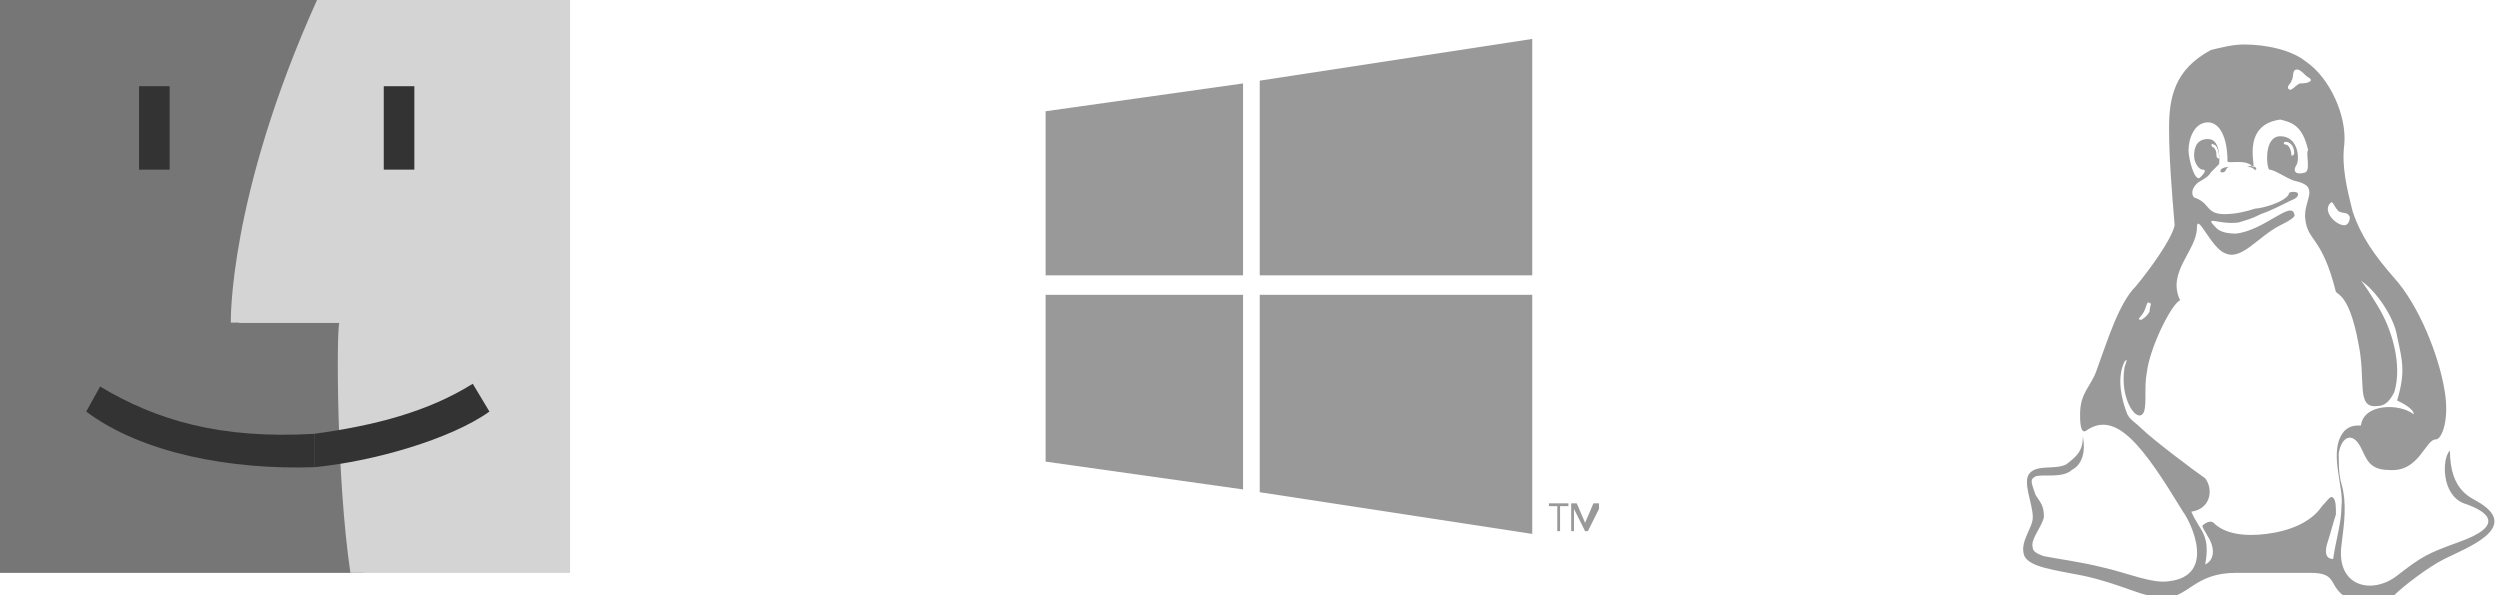 <?xml version="1.0" encoding="utf-8"?>
<!-- Generator: Adobe Illustrator 18.1.0, SVG Export Plug-In . SVG Version: 6.00 Build 0)  -->
<!DOCTYPE svg PUBLIC "-//W3C//DTD SVG 1.1//EN" "http://www.w3.org/Graphics/SVG/1.1/DTD/svg11.dtd">
<svg version="1.1" id="Content" xmlns="http://www.w3.org/2000/svg" xmlns:xlink="http://www.w3.org/1999/xlink" x="0px" y="0px"
	 viewBox="0 0 89.9 21.4" enable-background="new 0 0 89.9 21.4" xml:space="preserve">
<g>
	<g id="Winlogo_2_">
		<g id="TM_2_">
			<path fill="#999999" d="M56.4,18.2h-0.3v0.9H56v-0.9h-0.3v-0.1h0.7V18.2z"/>
			<path fill="#999999" d="M57.6,19.1h-0.1v-0.7c0-0.1,0-0.1,0-0.2h0c0,0,0,0.1,0,0.1l-0.4,0.8H57l-0.4-0.8c0,0,0-0.1,0-0.1h0
				c0,0,0,0.1,0,0.2v0.7h-0.1v-1h0.2l0.3,0.7c0,0.1,0,0.1,0,0.1h0c0-0.1,0-0.1,0-0.1l0.3-0.7h0.2V19.1z"/>
		</g>
		<polygon fill="#999999" points="55.1,9.9 55.1,1.4 45.3,2.9 45.3,9.9 		"/>
		<polygon fill="#999999" points="44.7,3 37.6,4 37.6,9.9 44.7,9.9 		"/>
		<polygon fill="#999999" points="37.6,10.6 37.6,16.6 44.7,17.6 44.7,10.6 		"/>
		<polygon fill="#999999" points="45.3,17.7 55.1,19.2 55.1,10.6 45.3,10.6 		"/>
	</g>
	<g>
		<path fill-rule="evenodd" clip-rule="evenodd" fill="#767676" d="M0,0h11.7C8.2,8,8.6,11.6,8.6,11.6h3.8c-0.1,0.4-0.3,5.3,0.7,9H0
			L0,0L0,0z"/>
		<path fill-rule="evenodd" clip-rule="evenodd" fill="#D4D4D4" d="M20.6,20.6h-8c-0.5-3.4-0.5-8.6-0.4-9H8.3c0,0-0.1-4.5,3.1-11.6
			h9.1V20.6L20.6,20.6z"/>
		<polygon fill-rule="evenodd" clip-rule="evenodd" fill="#333333" points="13.8,3.1 14.9,3.1 14.9,6.1 13.8,6.1 13.8,3.1 		"/>
		<polygon fill-rule="evenodd" clip-rule="evenodd" fill="#333333" points="5,3.1 6.1,3.1 6.1,6.1 5,6.1 5,3.1 		"/>
		<path fill-rule="evenodd" clip-rule="evenodd" fill="#333333" d="M11.3,15.6c-3.4,0.2-5.7-0.5-7.7-1.7l-0.5,0.9
			c2,1.5,5.2,2.1,8.2,2L11.3,15.6L11.3,15.6z"/>
		<path fill-rule="evenodd" clip-rule="evenodd" fill="#333333" d="M11.3,16.8c2.1-0.2,4.9-1,6.3-2L17,13.8c-1.6,1-3.5,1.5-5.7,1.8"
			/>
	</g>
	<g>
		<path fill-rule="evenodd" clip-rule="evenodd" fill="#999999" d="M78.8,18.4c0.7-0.1,0.8-0.8,0.5-1.2C79,17,77.4,15.8,77,15.4
			c-0.2-0.2-0.4-0.3-0.5-0.5c-0.2-0.5-0.4-1.3-0.1-1.9c0.1-0.1,0.1-0.1,0,0.2c-0.2,1.2,0.5,2.1,0.7,1.6c0.1-0.3,0-0.9,0.1-1.4
			c0.1-0.9,0.9-2.5,1.2-2.6C77.9,9.8,79,9,79,8.2c0-0.6,0.5,0.7,1,0.9c0.6,0.3,1.2-0.6,2-1c0.2-0.1,0.6-0.3,0.5-0.4
			c-0.1-0.5-1.1,0.6-2.1,0.7c-0.4,0-0.6-0.1-0.7-0.2c-0.5-0.5,0.1-0.1,0.8-0.2c0.3-0.1,0.4-0.1,0.8-0.3c0.3-0.1,0.7-0.3,1.1-0.5
			c0.3-0.1,0.3-0.3,0.1-0.3c-0.1,0-0.2,0-0.2,0.1c-0.2,0.3-1,0.5-1.2,0.5c-0.3,0.1-0.7,0.2-1.1,0.2c-0.7,0-0.5-0.4-1.1-0.6
			c-0.1-0.1-0.1-0.3,0.1-0.5c0.1-0.1,0.4-0.2,0.5-0.4c0,0,0.2-0.2,0.3-0.3c0,0,0.1-0.9-0.4-0.9c-0.4,0-0.5,0.3-0.5,0.6
			c0,0.3,0.2,0.5,0.3,0.5c0.2,0,0,0.2-0.1,0.3c-0.2,0.1-0.4-0.7-0.4-1c0-0.4,0.2-1,0.7-1c0.4,0,0.7,0.5,0.7,1.4
			c0,0.1,0.7-0.1,0.9,0.2c0.2,0.2-0.5-1.5,1-1.7c0.4,0.1,0.8,0.2,1,1.1c-0.1,0.1,0.1,0.7-0.1,0.8c-0.3,0.1-0.5,0-0.3-0.3
			c0.1-0.3,0-1-0.6-1c-0.6,0-0.5,1.1-0.4,1.2c0.2,0,0.6,0.3,0.9,0.4c1,0.2,0.3,0.7,0.4,1.4c0.1,0.8,0.6,0.6,1.1,2.6
			c0.1,0.1,0.5,0.2,0.8,1.8c0.3,1.4-0.1,2.4,0.7,2.3c0.2,0,0.4-0.1,0.6-0.5c0.3-1-0.1-2.3-0.6-3.1c-0.3-0.5-0.5-0.8-0.6-0.9
			c0.5,0.3,1.2,1.3,1.3,2c0.2,0.9,0.3,1.3,0,2.3c0.2,0.1,0.6,0.3,0.6,0.5c-0.5-0.4-1.8-0.4-1.9,0.4c-0.2,0-0.4,0-0.6,0.2
			c-0.6,0.7,0,2-0.1,2.7c0,0.6-0.2,1.2-0.3,1.9c-0.3,0-0.3-0.3-0.2-0.6c0.1-0.3,0.2-0.7,0.3-1c0-0.3,0-0.5-0.1-0.6
			c-0.1-0.1-0.2,0.1-0.4,0.3c-0.4,0.6-1.2,0.9-2,1c-0.8,0.1-1.5,0-1.9-0.4c-0.1-0.1-0.3,0-0.4,0.1c0,0.1,0.1,0.2,0.2,0.4
			c0.2,0.3,0.3,0.8-0.1,1C79.5,19.2,79.1,19.1,78.8,18.4L78.8,18.4z M78.5,18.4c0.3,0.4,1.2,2.3-0.5,2.5c-0.6,0.1-1.5-0.3-2.4-0.5
			c-0.8-0.2-1.6-0.3-2.1-0.4c-0.3-0.1-0.4-0.2-0.4-0.3c-0.1-0.3,0.3-0.7,0.4-1.1c0-0.4-0.1-0.5-0.3-0.8c-0.1-0.3-0.2-0.5-0.1-0.6
			c0.1-0.1,0.2-0.1,0.5-0.1c0.3,0,0.7,0,0.9-0.2c0.4-0.2,0.5-0.7,0.4-1.2c0,0.5-0.2,0.7-0.6,1c-0.4,0.2-1,0-1.3,0.3
			c-0.3,0.3,0.1,1.1,0.1,1.6c0,0.4-0.5,0.9-0.3,1.4c0.2,0.4,1.1,0.5,2.1,0.7c1.4,0.3,2.2,0.8,2.9,0.8c0.9,0,1.1-0.9,2.6-0.9
			c0.4,0,0.9,0,1.3,0c0.5,0,1,0,1.4,0c1,0,0.6,0.5,1.3,0.9c0.5,0.3,1.5,0.2,1.7-0.1c0.3-0.3,1.2-1,1.8-1.3c0.8-0.4,2.7-1.1,1.3-2
			c-0.3-0.2-1.1-0.4-1.1-1.9c-0.3,0.3-0.3,1.6,0.5,1.9c0.9,0.3,1.5,0.8-0.2,1.4c-1.1,0.4-1.3,0.5-2.2,1.2c-0.9,0.7-2.2,0.4-2-1.1
			c0.1-0.8,0.2-1.5,0-2.2c-0.1-0.3-0.1-0.8-0.1-1.1c0.1-0.6,0.5-0.8,0.8-0.2c0.2,0.4,0.3,0.8,1,0.8c1.1,0.1,1.3-1.1,1.7-1.1
			c0.2,0,0.5-0.7,0.3-1.8c-0.2-1.2-0.9-3-1.8-4c-0.7-0.8-1.2-1.5-1.5-2.4c-0.2-0.8-0.4-1.6-0.3-2.4c0.1-1-0.5-2.4-1.4-3
			c-0.5-0.4-1.4-0.6-2.2-0.6c-0.4,0-0.8,0.1-1.2,0.2c-1.3,0.7-1.5,1.7-1.5,2.8c0,1.1,0.1,2.3,0.2,3.5c-0.1,0.5-0.9,1.6-1.4,2.2
			c-0.6,0.6-1,1.9-1.4,3c-0.2,0.6-0.6,0.8-0.6,1.6c0,0.2,0,0.7,0.2,0.6C76.1,14.7,77.1,16.1,78.5,18.4L78.5,18.4z M82.4,2.9
			c0,0.1-0.2,0.2-0.1,0.3c0.1,0.1,0.2-0.1,0.4-0.2c0.1,0,0.3,0,0.4-0.1c0-0.1-0.1-0.1-0.2-0.2c-0.1-0.1-0.2-0.2-0.3-0.2
			C82.4,2.5,82.5,2.8,82.4,2.9L82.4,2.9z M83.8,7.3c0.1-0.1,0.1,0.1,0.3,0.3c0.2,0.1,0.3,0,0.4,0.2c0,0.2-0.1,0.3-0.2,0.3
			C84,8.1,83.5,7.6,83.8,7.3L83.8,7.3z M80.2,6c-0.4,0-0.4,0.2-0.3,0.2C80.1,6.2,80,6,80.2,6L80.2,6z M79.6,5.3c0,0,0.1,0.1,0.1,0.2
			c0,0.1,0,0.2,0.1,0.2c0,0,0,0,0,0c0-0.3-0.1-0.5-0.2-0.5C79.5,5.1,79.5,5.3,79.6,5.3L79.6,5.3z M82.2,5.2c0.1,0,0.2,0.2,0.2,0.4
			c0,0,0.1,0,0.1-0.1c0-0.3-0.2-0.4-0.3-0.4C82.1,5.1,82.1,5.2,82.2,5.2L82.2,5.2z M80.8,6c0.3-0.1,0.4,0.1,0.3,0.1
			C81.1,6.2,81.1,6,80.8,6L80.8,6z M77,11.5c-0.2,0,0-0.1,0.1-0.3c0.1-0.2,0.1-0.4,0.2-0.3c0.1,0,0,0.1,0,0.3
			C77.2,11.4,77,11.5,77,11.5L77,11.5z"/>
	</g>
</g>
</svg>
